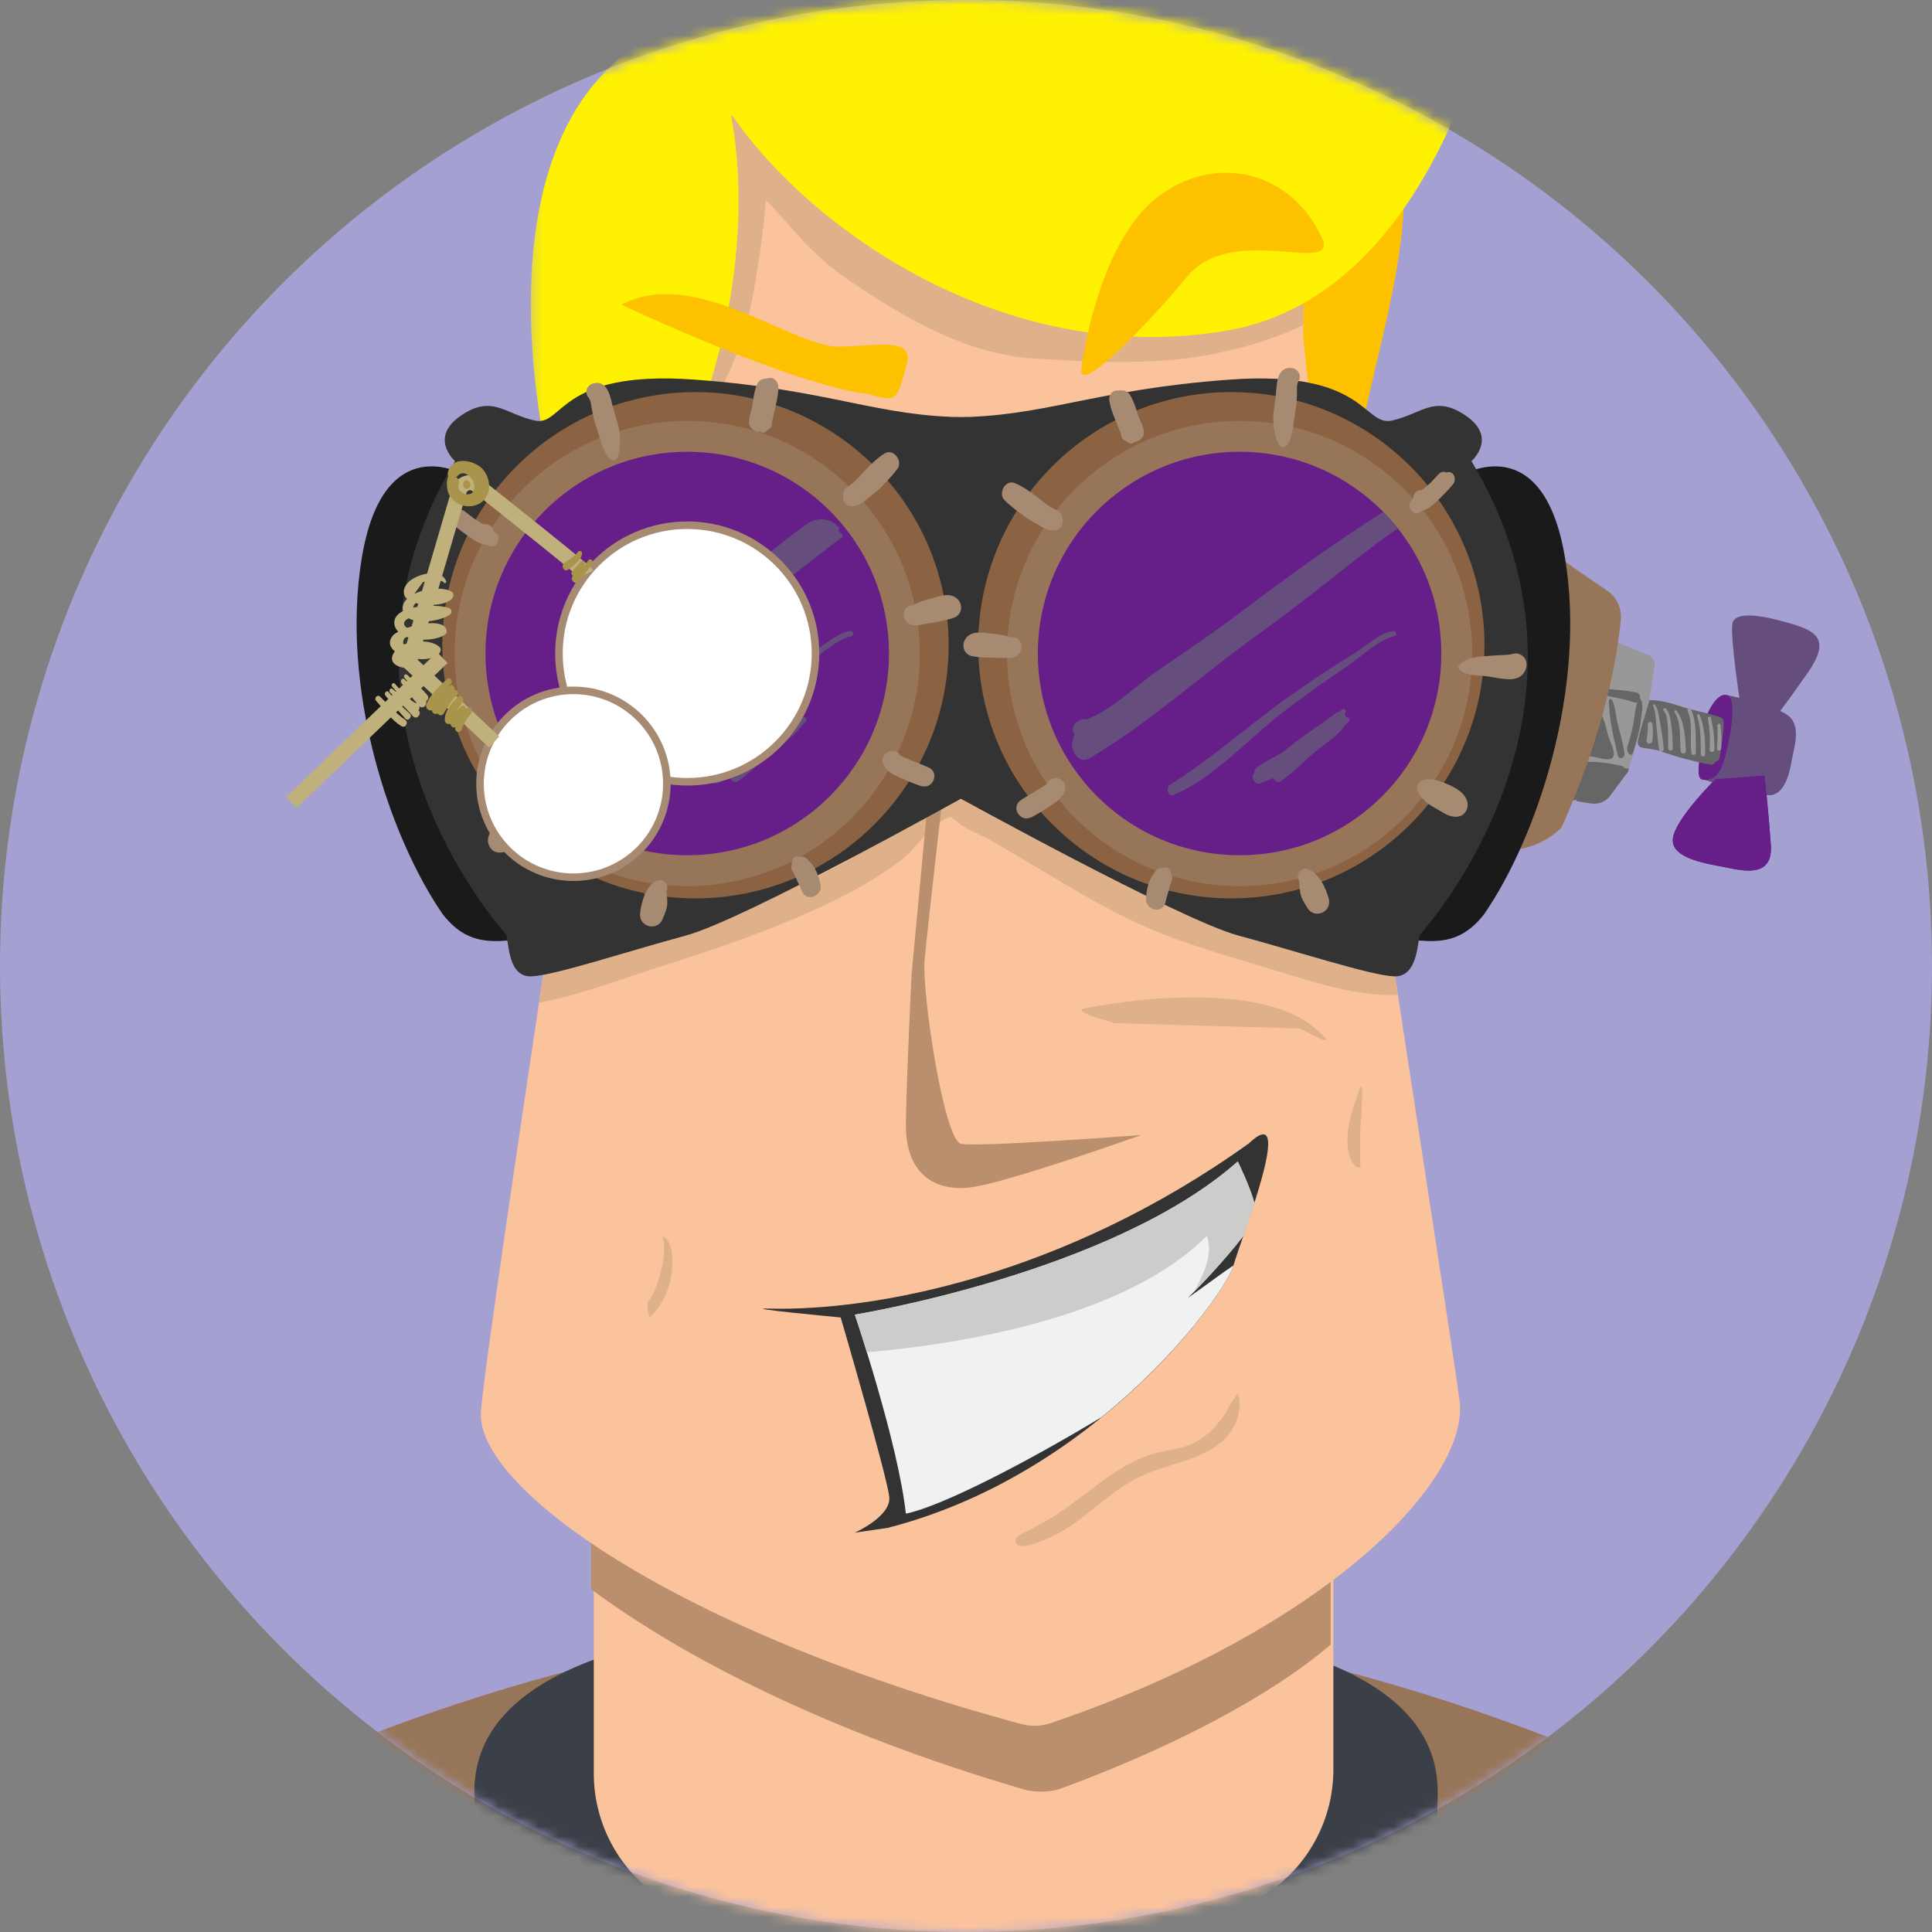 <?xml version="1.0" encoding="UTF-8"?>
<svg width="192px" height="192px" viewBox="0 0 192 192" version="1.1" xmlns="http://www.w3.org/2000/svg" xmlns:xlink="http://www.w3.org/1999/xlink">
    <rect x="0" y="0" width="192" height="192" fill="#808080" stroke="none"/>
    <!-- Generator: Sketch 42 (36781) - http://www.bohemiancoding.com/sketch -->
    <title>ss-circle-smile</title>
    <desc>Created with Sketch.</desc>
    <defs>
        <circle id="path-1" cx="96" cy="96" r="96"></circle>
        <polygon id="path-3" points="96.787 1.05 0.251 1.05 0.251 85.976 96.787 85.976 96.787 1.05"></polygon>
    </defs>
    <g id="Snapshot-3.0" stroke="none" stroke-width="1" fill="none" fill-rule="evenodd">
        <g id="Sprite-v1.0" transform="translate(-662, -738)">
            <g id="ss-circle-smile" transform="translate(662, 738)">
                <g id="Snappie-Smile">
                    <mask id="mask-2" fill="white">
                        <use xlink:href="#path-1"></use>
                    </mask>
                    <use id="Mask" fill="#A5A0D2" xlink:href="#path-1"></use>
                    <g id="Page-1" mask="url(#mask-2)">
                        <g transform="translate(-90, -16.5)">
                            <path d="M260.48,93.939 C260.48,93.939 256.318,98.022 256.241,99.954 C256.165,101.886 259.82,102.361 261.575,102.712 C263.33,103.065 266.207,103.738 265.984,100.476 C265.76,97.215 265.361,93.565 265.361,93.565 L260.48,93.939 Z" id="Fill-1" stroke="none" fill="#661E88" fill-rule="evenodd"></path>
                            <path d="M261.575,85.562 C261.575,85.562 266.639,86.605 267.837,87.722 C269.036,88.838 268.223,91.024 268.046,92.137 C267.869,93.251 267.362,95.474 265.889,95.53 C264.417,95.584 259.409,94.004 259.409,94.004 L261.575,85.562 Z" id="Fill-3" stroke="none" fill="#654E7E" fill-rule="evenodd"></path>
                            <path d="M259.457,88.191 C259.588,87.375 260.579,85.347 261.575,85.562 C262.571,85.776 262.121,88.884 261.575,91.227 C261.029,93.57 260.3,93.989 259.409,94.005 C258.517,94.022 258.653,93.201 259.457,88.191" id="Fill-5" stroke="none" fill="#661E88" fill-rule="evenodd"></path>
                            <path d="M261,87.802 C259.846,87.368 258.538,87.175 257.353,86.797 C256.291,86.458 255.102,86.06 253.971,86.078 C253.885,86.08 253.828,86.141 253.803,86.216 C253.621,86.293 253.507,86.566 253.719,86.722 C253.405,87.751 253.03,88.832 252.828,89.882 C252.744,90.319 252.67,90.433 252.979,90.722 C253.096,90.83 253.752,90.875 253.903,90.904 C254.157,90.95 254.409,91 254.662,91.048 C256.411,91.64 258.274,92.192 260.02,92.489 C260.227,92.525 260.383,92.362 260.476,92.195 C260.721,92.165 260.877,91.972 260.917,91.699 C261.082,90.605 261.292,89.359 261.3,88.264 C261.301,88.061 261.192,87.874 261,87.802" id="Fill-7" stroke="none" fill="#666666" fill-rule="evenodd"></path>
                            <path d="M258.915,87.552 C258.852,87.392 258.602,87.504 258.654,87.66 C259.082,88.901 258.986,90.164 259.029,91.454 C259.038,91.742 259.44,91.763 259.449,91.469 C259.488,90.161 259.398,88.776 258.915,87.552" id="Fill-9" stroke="none" fill="#989898" fill-rule="evenodd"></path>
                            <path d="M260.025,87.842 C259.977,87.635 259.696,87.719 259.731,87.919 C259.905,88.907 259.984,89.971 259.897,90.973 C259.869,91.3 260.361,91.319 260.37,90.989 C260.403,89.948 260.262,88.855 260.025,87.842" id="Fill-11" stroke="none" fill="#989898" fill-rule="evenodd"></path>
                            <path d="M260.989,88.544 C260.971,88.355 260.673,88.391 260.68,88.579 C260.712,89.353 260.686,90.106 260.632,90.878 C260.613,91.163 261.015,91.174 261.042,90.893 C261.118,90.103 261.066,89.332 260.989,88.544" id="Fill-13" stroke="none" fill="#989898" fill-rule="evenodd"></path>
                            <path d="M263.048,87.142 C263.048,87.142 261.93,79.973 262.159,78.509 C262.389,77.045 265.651,77.776 268.098,78.509 C270.545,79.243 271.935,80.095 269.631,83.39 C267.327,86.686 266.467,87.739 266.467,87.739 L263.048,87.142 Z" id="Fill-15" stroke="none" fill="#654E7E" fill-rule="evenodd"></path>
                            <path d="M276.105,205.019 C230.697,177.598 192.031,177.064 185.01,177.215 C177.987,177.064 139.323,177.598 93.913,205.019 C65.632,212.456 43.042,212.143 43.042,212.143 C43.042,212.143 49.863,381.227 185.01,381.859 C320.156,381.227 326.976,212.143 326.976,212.143 C326.976,212.143 304.386,212.456 276.105,205.019" id="Fill-22" stroke="none" fill="#977558" fill-rule="evenodd"></path>
                            <path d="M185.009,177.215 C174.815,177.215 137.164,176.69 137.141,194.546 C137.12,212.402 147.83,218.731 155.896,222.182 C160.822,224.29 170.59,236.344 177.448,245.41 C181.244,250.427 188.774,250.427 192.571,245.41 C199.429,236.344 209.197,224.29 214.123,222.182 C222.188,218.731 232.898,212.402 232.877,194.546 C232.855,176.69 195.203,177.215 185.009,177.215" id="Fill-24" stroke="none" fill="#3B3F47" fill-rule="evenodd"></path>
                            <path d="M148.736,85.899 C148.736,84.318 142.207,78.84 138.727,80.608 C135.248,82.377 134.758,96.349 140.569,97.627 C146.38,98.907 148.736,96.793 148.736,96.793 L148.736,85.899 Z" id="Fill-26" stroke="none" fill="#FBC39C" fill-rule="evenodd"></path>
                            <path d="M221.815,89.15 C224.617,86.976 228.056,80.892 232.285,85.245 C236.512,89.6 236.426,103.35 225.193,101.855 C213.961,100.359 221.815,89.15 221.815,89.15" id="Fill-28" stroke="none" fill="#FBC39C" fill-rule="evenodd"></path>
                            <path d="M216.366,204.353 L188.307,224.605 C185.917,226.33 182.676,226.268 180.352,224.453 L154.702,204.41 C151.108,201.604 149.01,197.297 149.01,192.739 L149.01,159.964 L222.51,159.964 L222.51,192.343 C222.51,197.101 220.224,201.569 216.366,204.353" id="Fill-30" stroke="none" fill="#FBC39C" fill-rule="evenodd"></path>
                            <path d="M222.236,159.45 L148.736,159.45 L148.736,174.426 C157.736,181.118 172.211,188.644 191.903,194.375 C192.782,194.631 194.459,194.601 195.32,194.285 C206.501,190.182 216.236,185.064 222.236,179.947 L222.236,159.45 Z" id="Fill-32" stroke="none" fill="#BA8F6D" fill-rule="evenodd"></path>
                            <path d="M214.41,37.45 C214.41,37.45 221.415,79.89 221.815,83.713 C222.216,87.535 222.952,89.599 226.343,85.471 C226.282,84.117 225.095,75.229 224.631,65.983 C224.166,56.739 232.833,38.601 228.114,27.988 C220.888,26.661 214.41,37.45 214.41,37.45" id="Fill-34" stroke="none" fill="#FEC100" fill-rule="evenodd"></path>
                            <path d="M154.147,46.74 C154.147,46.74 138.301,149.263 137.792,156.813 C137.29,164.259 156.812,178.462 191.506,187.837 C192.452,188.094 193.478,188.064 194.405,187.747 C222.088,178.314 236.044,163.516 235.049,155.715 C234.037,147.778 219.316,54.939 219.514,49.287 C219.712,43.636 218.272,29.17 218.272,29.17 L164.995,22.141 L154.147,46.74 Z" id="Fill-36" stroke="none" fill="#FBC39C" fill-rule="evenodd"></path>
                            <path d="M228.924,115.39 C228.772,114.403 228.621,113.409 228.468,112.411 C226.501,112.401 224.406,111.825 222.694,111.393 C217.959,110.194 213.118,109.083 208.587,107.268 C203.788,105.345 199.162,103.213 194.745,100.494 C192.616,99.184 190.531,97.872 188.34,96.67 C187.416,96.162 185.971,94.75 184.878,94.606 C182.026,94.233 179.305,98.682 177.393,100.024 C173.625,102.673 169.071,104.703 164.769,106.273 C160.621,107.79 156.448,109.275 152.197,110.524 C149.668,111.268 147.081,111.874 144.583,112.719 C144.408,112.779 144.228,112.858 144.049,112.932 C143.889,114.007 143.727,115.08 143.568,116.143 C147.565,115.411 151.713,113.812 155.473,112.612 C159.532,111.318 163.543,109.996 167.482,108.397 C171.652,106.702 176.142,104.637 179.703,101.847 C181.111,100.744 182.586,98.235 184.461,97.683 C184.579,97.758 184.789,97.894 185.118,98.167 C186.082,98.967 187.425,99.43 188.512,100.047 C193.266,102.745 197.727,105.72 202.683,108.081 C206.737,110.013 210.96,111.201 215.239,112.485 C219.409,113.736 224.392,115.549 228.924,115.39" id="Fill-38" stroke="none" fill="#DEB18A" fill-rule="evenodd"></path>
                            <path d="M210.735,51.646 C213.99,50.978 216.88,50.098 219.522,48.79 C219.547,47.416 219.498,45.65 219.4,43.712 C215.553,45.409 211.534,46.685 207.378,47.515 C200.605,48.866 194.767,47.831 188.158,46.223 C182.275,44.792 177.192,41.456 173.277,36.878 C171.405,34.69 169.173,32.848 167.482,30.509 C166.387,28.996 165.862,27.623 164.365,26.875 C164.304,26.386 163.858,26.347 163.549,26.558 C163.527,26.552 163.51,26.543 163.486,26.536 C163.335,26.495 163.203,26.509 163.066,26.513 L162,28.933 C162.154,29.135 162.354,29.309 162.657,29.39 C162.756,29.417 162.847,29.468 162.94,29.512 C162.394,33.778 161.863,38.038 161.23,42.298 C160.821,45.046 160.27,47.813 159.553,50.497 C159.04,52.417 157.998,54.374 157.888,56.375 C157.807,57.838 159.606,58.4 160.398,57.211 C162.748,53.684 164.17,49.57 164.901,45.418 C165.409,42.53 165.912,39.407 166.102,36.343 C166.651,36.944 167.221,37.54 167.773,38.17 C169.779,40.457 171.652,42.514 174.199,44.243 C179.676,47.962 185.871,51.68 192.616,52.114 C198.517,52.493 204.91,52.841 210.735,51.646" id="Fill-40" stroke="none" fill="#DEB18A" fill-rule="evenodd"></path>
                            <g id="Group-44" stroke="none" stroke-width="1" fill="none" fill-rule="evenodd" transform="translate(142.5, 0.45)">
                                <mask id="mask-4" fill="white">
                                    <use xlink:href="#path-3"></use>
                                </mask>
                                <g id="Clip-43"></g>
                                <path d="M20.329,27.591 C20.271,27.505 20.146,27.558 20.167,27.658 C20.715,30.336 23.004,44.422 15.028,62.262 C8.322,76.59 6.954,78.184 6.676,78.279 C6.627,78.295 6.606,78.354 6.604,78.406 L6.51,85.378 C6.51,85.42 6.487,85.455 6.447,85.467 C5.868,85.635 1.474,86.85 2.79,84.795 C4.197,82.597 4.095,69.756 2.892,65.763 C1.69,61.774 -6.591,27.742 14.13,18.712 C14.178,18.691 14.2,18.631 14.178,18.582 C11.658,13.183 8.055,12.255 6.888,12.094 C6.792,12.081 6.774,11.949 6.865,11.914 C8.25,11.401 13.377,10.027 16.896,16.135 C16.95,16.228 17.083,16.179 17.062,16.072 C14.455,3.372 18.204,1.351 19.099,1.054 C19.176,1.029 19.243,1.105 19.213,1.182 C18.732,2.428 16.051,9.946 20.847,11.533 C20.878,11.544 20.916,11.538 20.941,11.517 C31.707,2.923 48.396,3.229 65.518,12.651 C78.663,19.479 94.927,12.472 96.661,11.689 C96.73,11.658 96.798,11.719 96.786,11.794 C96.358,14.395 90.855,45.24 69.397,48.91 C47.257,52.698 27.837,38.601 20.329,27.591" id="Fill-42" fill="#FEF202" mask="url(#mask-4)"></path>
                            </g>
                            <path d="M184.106,91.95 C184.106,91.95 182.182,108.666 181.888,111.861 C181.595,115.056 183.796,129.822 185.513,130.172 C187.229,130.521 203.422,129.3 203.422,129.3 C203.422,129.3 190.003,134.076 186.44,134.504 C182.878,134.933 179.954,133.142 180.025,128.151 C180.097,123.16 180.596,113.305 180.596,113.305 L182.593,91.95 L184.106,91.95 Z" id="Fill-45" stroke="none" fill="#BA8F6D" fill-rule="evenodd"></path>
                            <path d="M155.823,139.329 C155.823,139.329 157.206,139.726 156.724,143.284 C156.241,146.041 154.554,147.429 154.554,147.429 C154.554,147.429 154.065,146.121 154.554,145.642 C155.043,145.162 156.522,141.247 155.823,139.329" id="Fill-47" stroke="none" fill="#DEB18A" fill-rule="evenodd"></path>
                            <path d="M225.194,124.545 C225.003,125.091 223.638,128.301 223.943,130.539 C224.249,132.775 225.194,132.537 225.194,132.537 C225.194,132.537 225.101,129.427 225.194,128.544 C225.287,127.662 225.521,123.609 225.194,124.545" id="Fill-49" stroke="none" fill="#DEB18A" fill-rule="evenodd"></path>
                            <path d="M166.43,146.547 C176.796,146.811 195.612,143.379 214.098,130.138 C218.814,125.664 213.537,139.059 212.579,142.255 C211.62,145.452 198.762,163.077 178.218,168.337 L174.942,168.817 C174.942,168.817 178.538,167.218 178.377,165.3 C178.218,163.383 173.547,147.429 173.547,147.429 C173.547,147.429 163.301,146.467 166.43,146.547" id="Fill-51" stroke="none" fill="#333333" fill-rule="evenodd"></path>
                            <path d="M197.765,116.713 C197.765,116.713 214.408,113.214 220.708,118.713 C223.885,121.338 219.214,118.713 219.214,118.713 L200.795,118.18 C200.795,118.18 196.297,116.982 197.765,116.713" id="Fill-53" stroke="none" fill="#DEB18A" fill-rule="evenodd"></path>
                            <path d="M174.955,147.147 C174.955,147.147 179.253,159.882 180.024,166.923 C183.375,166.262 191.616,162.071 199.449,157.349 C207.337,150.96 212.013,144.137 212.578,142.259 C211.455,143 210.009,144.117 208.036,145.491 C209.392,144.206 212.002,141.372 213.562,139.328 C213.91,138.314 214.296,137.178 214.659,136.041 C214.206,134.358 213.006,131.927 213.006,131.927 C200.53,143.006 174.955,147.147 174.955,147.147" id="Fill-55" stroke="none" fill="#F0F2F2" fill-rule="evenodd"></path>
                            <path d="M228.114,89.15 C228.114,89.15 225.604,93.593 225.915,95.629 C226.225,97.665 229.5,95.629 229.5,95.629 L227.694,92.9 L228.114,89.15 Z" id="Fill-57" stroke="none" fill="#CB916B" fill-rule="evenodd"></path>
                            <path d="M139.46,85.245 C139.46,85.245 142.627,85.31 144.908,89.15 C146.306,92.105 143.404,94.7 143.404,94.7 C143.404,94.7 142.385,91.509 142.661,89.15 C142.151,86.207 139.46,85.245 139.46,85.245" id="Fill-59" stroke="none" fill="#CB916B" fill-rule="evenodd"></path>
                            <path d="M197.471,53.054 C197.471,53.054 199.004,40.811 204.935,36.168 C210.866,31.524 218.531,33.588 221.478,40.368 C222.657,43.758 212.393,38.669 208.019,43.941 C203.643,49.212 196.941,56 197.471,53.054" id="Fill-61" stroke="none" fill="#FEC100" fill-rule="evenodd"></path>
                            <path d="M151.76,46.782 C151.76,46.782 168.769,54.813 176.477,55.698 C179.323,56.582 179.104,56.01 180.025,53.054 C180.944,50.097 178.22,50.765 173.539,50.948 C168.859,51.129 159.13,42.878 151.76,46.782" id="Fill-63" stroke="none" fill="#FEC100" fill-rule="evenodd"></path>
                            <path d="M214.659,136.041 C214.204,134.358 213.006,131.927 213.006,131.927 C200.529,143.006 174.955,147.147 174.955,147.147 C174.955,147.147 175.461,148.652 176.152,150.891 C185.154,150.101 201.745,147.551 209.925,139.328 C210.481,140.757 210.018,142.5 208.642,144.896 C210.072,143.46 212.209,141.099 213.561,139.328 C213.909,138.314 214.296,137.178 214.659,136.041" id="Fill-65" stroke="none" fill="#CCCCCB" fill-rule="evenodd"></path>
                            <path d="M213.145,155.464 C213.121,155.298 213.086,155.13 213.041,154.965 C212.692,155.431 212.326,155.868 212.086,156.4 C211.85,156.919 211.504,157.368 211.142,157.815 C210.424,158.709 209.555,159.501 208.499,159.974 C207.346,160.489 206.057,160.593 204.836,160.92 C201.241,161.88 198.481,164.667 195.395,166.748 C194.408,167.412 193.376,168.011 192.31,168.537 C191.969,168.705 190.988,169.142 190.921,169.565 C190.804,170.293 191.879,170.175 192.359,170.04 C194.446,169.457 196.264,168.339 197.953,167.008 C199.663,165.661 201.311,164.189 203.276,163.25 C204.71,162.564 206.269,162.188 207.773,161.674 C209.278,161.161 210.776,160.481 211.868,159.326 C212.839,158.299 213.347,156.861 213.145,155.464" id="Fill-67" stroke="none" fill="#DEB18A" fill-rule="evenodd"></path>
                            <path d="M234.121,63.568 C233.349,64 232.839,64.568 232.26,65.243 C231.66,65.941 230.898,66.526 230.503,67.369 C230.323,67.757 230.466,68.345 230.982,68.356 C231.84,68.372 232.771,67.495 233.382,66.979 C233.791,66.632 234.166,66.203 234.591,65.881 C234.912,65.636 235.267,65.513 235.444,65.11 C235.816,64.262 235.164,62.984 234.121,63.568" id="Fill-69" stroke="none" fill="#A78A72" fill-rule="evenodd"></path>
                            <path d="M195.109,68.811 C195.042,68.174 194.335,67.994 193.869,68.268 C193.423,68.049 192.99,67.809 192.564,67.565 C192.25,67.326 191.916,67.118 191.541,66.978 C190.369,66.545 189.544,68.45 190.571,69.048 C190.651,69.095 190.736,69.125 190.736,69.17 L190.736,69.173 C190.736,69.179 190.857,69.189 190.874,69.195 C191.341,69.447 191.856,69.678 192.34,69.887 C192.42,69.924 192.52,69.96 192.6,69.993 C193.024,70.175 193.461,70.353 193.881,70.557 C194.522,70.868 195.087,70.139 195.132,69.597 C195.155,69.323 195.138,69.086 195.109,68.811" id="Fill-71" stroke="none" fill="#A78A72" fill-rule="evenodd"></path>
                            <path d="M260.48,93.939 C260.48,93.939 256.318,98.022 256.241,99.954 C256.165,101.886 259.82,102.361 261.575,102.712 C263.33,103.065 266.207,103.738 265.984,100.476 C265.76,97.215 265.361,93.565 265.361,93.565 L260.48,93.939 Z" id="Fill-73" stroke="none" fill="#661E88" fill-rule="evenodd"></path>
                            <path d="M250.164,80.114 L253.767,81.575 C254.232,81.763 254.507,82.249 254.429,82.746 L253.878,86.231 L251.793,93.188 L250.032,95.562 C249.59,96.16 248.852,96.462 248.118,96.347 L244.664,95.805 L250.164,80.114 Z" id="Fill-75" stroke="none" fill="#989898" fill-rule="evenodd"></path>
                            <path d="M251.405,92.808 C251.348,92.718 251.268,92.646 251.156,92.619 C249.941,92.332 248.664,92.157 247.415,92.226 C247.407,92.226 247.404,92.234 247.397,92.234 C247.188,92.229 246.975,92.211 246.771,92.22 C246.53,92.229 246.38,92.407 246.327,92.609 C246.287,92.609 246.246,92.604 246.206,92.606 C245.975,92.61 245.96,92.981 246.192,92.991 C246.258,92.996 246.324,93.006 246.39,93.01 C246.441,93.09 246.506,93.163 246.614,93.201 C246.669,93.221 246.729,93.231 246.786,93.248 C246.624,93.453 246.621,93.787 246.783,93.995 C246.747,94.1 246.743,94.215 246.758,94.325 C246.438,94.401 246.119,94.466 245.801,94.549 C245.438,94.645 245.358,95.019 245.475,95.299 C245.456,95.314 245.435,95.322 245.415,95.337 C245.259,95.465 245.264,95.724 245.363,95.915 L246.219,96.048 C246.372,96.024 246.524,96.003 246.677,95.982 C246.681,96.03 246.693,96.079 246.71,96.126 L248.117,96.347 C248.852,96.462 249.588,96.16 250.031,95.562 L251.792,93.188 L251.873,92.916 C251.867,92.915 251.865,92.907 251.858,92.906 C251.711,92.873 251.555,92.841 251.405,92.808" id="Fill-77" stroke="none" fill="#666666" fill-rule="evenodd"></path>
                            <path d="M253.006,85.917 C252.995,85.903 252.98,85.911 252.968,85.905 C253.015,85.666 252.938,85.404 252.667,85.336 C251.537,85.053 250.393,85.093 249.263,84.88 C248.9,84.811 248.731,85.362 249.091,85.473 C250.177,85.81 251.309,85.899 252.385,86.304 C252.515,86.353 252.628,86.332 252.721,86.28 C252.521,86.728 252.394,87.997 252.356,88.213 C252.215,89.017 252.008,89.79 251.77,90.567 C251.758,90.588 251.756,90.616 251.747,90.642 C251.741,90.661 251.737,90.682 251.729,90.703 L251.731,90.703 C251.726,90.726 251.716,90.744 251.714,90.768 C251.713,90.789 251.711,90.81 251.71,90.831 C251.671,91.366 252.134,91.789 252.295,91.279 C252.601,90.303 252.988,88.992 253.076,87.976 C253.132,87.334 253.393,86.479 253.006,85.917" id="Fill-79" stroke="none" fill="#666666" fill-rule="evenodd"></path>
                            <path d="M250.734,88.303 C250.563,87.575 250.542,86.723 250.202,86.053 C250.12,85.897 249.885,85.958 249.887,86.134 C249.911,87.959 250.365,89.801 250.774,91.571 C250.886,92.048 251.484,91.841 251.436,91.397 C251.323,90.352 250.974,89.326 250.734,88.303" id="Fill-81" stroke="none" fill="#666666" fill-rule="evenodd"></path>
                            <path d="M249.857,89.727 C249.706,89.271 249.622,88.8 249.482,88.343 C249.358,87.938 249.155,87.566 249.094,87.144 C249.059,86.921 248.735,86.969 248.732,87.185 C248.725,87.561 248.782,87.947 248.852,88.331 C248.648,88.28 248.399,88.428 248.36,88.629 C248.305,88.926 248.201,90.791 247.987,90.782 C247.46,90.762 247.432,91.628 247.955,91.661 C248.621,91.703 249.26,91.994 249.928,91.946 C250.178,91.926 250.364,91.751 250.376,91.49 C250.405,90.903 250.039,90.275 249.857,89.727" id="Fill-83" stroke="none" fill="#666666" fill-rule="evenodd"></path>
                            <path d="M244.53,71.415 C244.411,71.603 247.672,73.824 249.673,75.16 C250.645,75.81 251.182,76.926 251.074,78.09 C250.762,81.436 249.591,88.918 245.179,98.746 C242.578,101.319 239.149,101.04 239.149,101.04 L244.53,71.415 Z" id="Fill-85" stroke="none" fill="#977558" fill-rule="evenodd"></path>
                            <path d="M235.383,63.676 C235.383,63.676 243.387,58.974 245.531,71.955 C247.674,84.936 242.781,99.642 237.525,107.302 C234.021,111.897 230.22,109.23 224.63,109.468 C219.039,109.707 235.383,63.676 235.383,63.676" id="Fill-87" stroke="none" fill="#1A1A1A" fill-rule="evenodd"></path>
                            <path d="M184.736,57.963 L184.736,95.463 C184.736,95.463 207.259,107.906 213.052,109.469 C218.846,111.03 226.327,113.472 228.571,113.529 C230.816,113.588 230.84,110.445 231.097,109.412 C235.489,104.358 249.551,84.557 236.234,62.325 C236.234,62.325 238.957,59.957 235.541,57.72 C232.532,55.751 231.32,57.603 228.385,58.284 C225.451,58.964 225.877,53.237 212.23,54.224 C198.583,55.212 193.736,57.963 184.736,57.963" id="Fill-89" stroke="none" fill="#333333" fill-rule="evenodd"></path>
                            <path d="M237.525,80.624 C237.525,94.518 226.262,105.78 212.369,105.78 C198.474,105.78 187.212,94.518 187.212,80.624 C187.212,66.731 198.474,55.467 212.369,55.467 C226.262,55.467 237.525,66.731 237.525,80.624" id="Fill-91" stroke="none" fill="#8B6342" fill-rule="evenodd"></path>
                            <path d="M236.304,81.444 C236.304,94.21 225.954,104.561 213.188,104.561 C200.423,104.561 190.073,94.21 190.073,81.444 C190.073,68.677 200.423,58.329 213.188,58.329 C225.954,58.329 236.304,68.677 236.304,81.444" id="Fill-93" stroke="none" fill="#977558" fill-rule="evenodd"></path>
                            <path d="M233.236,81.444 C233.236,92.516 224.26,101.492 213.188,101.492 C202.117,101.492 193.141,92.516 193.141,81.444 C193.141,70.373 202.117,61.397 213.188,61.397 C224.26,61.397 233.236,70.373 233.236,81.444" id="Fill-95" stroke="none" fill="#661E88" fill-rule="evenodd"></path>
                            <path d="M218.414,53.083 C216.834,52.864 216.882,54.786 216.78,55.845 C216.698,56.697 216.489,57.6 216.545,58.462 C216.57,58.825 216.624,59.208 216.711,59.563 C216.744,59.703 216.897,60.583 217.025,60.258 C216.966,60.409 217.019,60.612 217.122,60.73 L217.152,60.763 C217.385,61.027 217.775,60.97 217.953,60.679 C218.547,59.715 218.538,58.365 218.751,57.282 C218.852,56.769 218.864,56.271 218.892,55.75 C218.916,55.318 218.823,54.744 219.044,54.384 C219.381,53.838 219.018,53.167 218.414,53.083" id="Fill-97" stroke="none" fill="#A78A72" fill-rule="evenodd"></path>
                            <path d="M241.176,81.59 C240.736,81.324 240.472,81.476 240.013,81.549 C239.655,81.606 238.87,81.603 238.398,81.648 C237.277,81.753 235.728,81.698 234.955,82.67 C234.892,82.748 234.877,82.853 234.945,82.935 C235.569,83.688 236.892,83.591 237.786,83.711 C238.644,83.823 239.968,84.203 240.82,83.868 C241.695,83.526 242.121,82.16 241.176,81.59" id="Fill-99" stroke="none" fill="#A78A72" fill-rule="evenodd"></path>
                            <path d="M235.83,96.222 C235.599,95.235 234.525,94.701 233.646,94.346 C232.927,94.053 231.93,93.717 231.199,94.134 C230.932,94.287 230.737,94.695 230.839,95.001 C231.078,95.717 231.832,96.378 232.483,96.72 C233.272,97.137 234.091,97.862 235.035,97.622 C235.624,97.473 235.963,96.795 235.83,96.222" id="Fill-101" stroke="none" fill="#A78A72" fill-rule="evenodd"></path>
                            <path d="M222.047,105.802 C221.915,105.292 221.657,104.62 221.291,104.046 C221.348,104.037 221.356,103.941 221.293,103.942 C221.275,103.942 221.246,103.945 221.222,103.948 C220.871,103.428 220.435,102.999 219.916,102.87 C219.355,102.732 218.858,103.234 218.993,103.804 C219.017,103.905 219.076,103.978 219.116,104.064 C219.125,104.437 219.155,104.818 219.208,105.165 C219.298,105.76 219.638,106.239 219.904,106.695 C220.6,107.896 222.401,107.167 222.047,105.802" id="Fill-103" stroke="none" fill="#A78A72" fill-rule="evenodd"></path>
                            <path d="M206.399,103.366 C206.34,102.847 205.95,102.512 205.53,102.779 C205.536,102.773 205.542,102.767 205.548,102.761 C205.526,102.761 205.503,102.76 205.481,102.76 C205.122,102.748 204.852,102.97 204.702,103.262 C204.132,103.957 203.933,104.923 203.889,105.808 C203.831,106.961 205.569,107.378 205.826,106.163 C205.947,105.58 206.195,104.936 206.325,104.302 C206.54,103.951 206.526,103.627 206.399,103.366" id="Fill-105" stroke="none" fill="#A78A72" fill-rule="evenodd"></path>
                            <path d="M195.317,93.92 C194.802,93.66 194.186,93.921 194.022,94.418 C193.958,94.455 193.886,94.506 193.85,94.53 C193.587,94.695 193.337,94.877 193.071,95.039 C192.62,95.315 192.114,95.573 191.669,95.879 C191.622,95.901 191.579,95.928 191.531,95.949 C191.534,95.955 191.537,95.96 191.538,95.966 C191.474,96.015 191.394,96.051 191.334,96.104 C190.473,96.855 191.466,98.228 192.41,97.728 C192.414,97.74 192.42,97.751 192.425,97.761 C193.292,97.314 194.109,96.764 194.922,96.224 C195.632,95.751 196.442,94.488 195.317,93.92" id="Fill-107" stroke="none" fill="#A78A72" fill-rule="evenodd"></path>
                            <path d="M227.604,69.921 C228.037,69.621 228.47,69.318 228.901,69.018 C228.448,68.447 227.975,67.896 227.463,67.379 C222.549,70.476 217.816,73.919 213.202,77.411 C210.552,79.418 207.801,81.255 205.059,83.133 C203.082,84.486 200.371,87.173 197.897,88.013 C197.847,87.969 197.784,87.941 197.704,87.963 C197.304,88.074 197.283,88.076 196.944,88.301 C196.575,88.545 196.507,89.19 196.797,89.495 C196.495,90.117 196.407,90.765 196.833,91.44 C197.133,91.911 197.666,92.198 198.206,91.883 C204.222,88.376 209.553,83.435 215.232,79.4 C219.432,76.415 223.44,73.016 227.604,69.921" id="Fill-109" stroke="none" fill="#654E7E" fill-rule="evenodd"></path>
                            <path d="M228.454,79.207 C227.059,79.413 225.718,80.749 224.512,81.481 C222.352,82.789 220.246,84.196 218.185,85.656 C214.169,88.498 210.448,91.884 206.273,94.485 C205.826,94.764 206.047,95.728 206.624,95.493 C210.601,93.877 214.114,89.86 217.477,87.294 C219.491,85.755 221.548,84.262 223.666,82.867 C225.064,81.946 226.901,80.113 228.565,79.72 C228.872,79.647 228.769,79.161 228.454,79.207" id="Fill-111" stroke="none" fill="#654E7E" fill-rule="evenodd"></path>
                            <path d="M223.788,87.768 C223.749,87.657 223.692,87.558 223.62,87.471 C223.637,87.448 223.658,87.427 223.674,87.406 C223.859,87.168 223.602,86.782 223.344,87.021 C223.265,87.096 223.179,87.159 223.098,87.232 C223.002,87.243 222.905,87.273 222.804,87.348 C221.441,88.368 220.004,89.287 218.645,90.315 C218.208,90.643 217.791,90.999 217.367,91.339 C217.32,91.354 217.275,91.359 217.224,91.387 C216.48,91.801 215.744,92.229 215.013,92.67 C214.773,92.815 214.662,93.063 214.643,93.319 C214.238,93.798 214.76,94.633 215.361,94.305 C215.364,94.311 215.367,94.318 215.372,94.326 C215.444,94.279 215.517,94.23 215.589,94.182 C215.922,94.092 216.233,93.967 216.527,93.82 C216.665,94.14 216.974,94.348 217.344,94.095 C218.682,93.181 219.804,91.893 221.097,90.891 C222.018,90.175 223.034,89.542 223.68,88.552 C223.79,88.444 223.908,88.347 224.015,88.237 C224.213,88.035 224.009,87.721 223.788,87.768" id="Fill-113" stroke="none" fill="#654E7E" fill-rule="evenodd"></path>
                            <path d="M233.757,63.458 C233.507,63.342 233.211,63.358 232.97,63.617 C232.703,63.898 232.434,64.191 232.161,64.481 C232.077,64.554 231.996,64.629 231.909,64.7 C231.695,64.872 231.443,65.187 231.161,65.208 C230.699,65.243 230.459,65.609 230.463,65.979 C230.367,66.084 230.271,66.188 230.184,66.309 C229.772,66.876 230.481,67.818 231.12,67.401 C231.179,67.364 231.233,67.317 231.291,67.276 C231.92,67.132 232.407,66.681 232.86,66.246 C233.388,65.739 233.946,65.189 234.405,64.618 C234.816,64.109 234.44,63.194 233.757,63.458" id="Fill-115" stroke="none" fill="#A78A72" fill-rule="evenodd"></path>
                            <path d="M203.666,59.248 C203.564,58.786 203.366,58.379 203.155,57.973 C202.939,57.2 202.699,56.428 202.322,55.775 C202.099,55.388 201.709,55.252 201.358,55.312 C201.287,55.267 201.212,55.268 201.131,55.324 C200.644,55.192 200.161,55.715 200.237,56.276 C200.356,57.145 200.735,57.953 201.059,58.76 C201.175,59.051 201.283,59.368 201.419,59.66 C201.418,59.959 201.56,60.244 201.914,60.344 C201.929,60.349 201.941,60.347 201.956,60.352 C202.036,60.412 202.103,60.482 202.198,60.524 C202.43,60.625 202.613,60.559 202.736,60.416 C202.918,60.428 203.102,60.353 203.258,60.23 C203.576,60.02 203.753,59.641 203.666,59.248" id="Fill-117" stroke="none" fill="#A78A72" fill-rule="evenodd"></path>
                            <path d="M195.221,67.341 C194.955,67.132 194.627,67.033 194.343,66.856 C193.923,66.592 193.55,66.253 193.155,65.956 C192.443,65.422 191.66,64.833 190.83,64.503 C189.893,64.128 189.155,65.572 189.833,66.219 C190.364,66.724 190.944,67.191 191.552,67.62 C191.969,67.989 192.479,68.248 192.978,68.538 C193.61,68.902 194.177,69.315 194.937,69.165 C195.798,68.994 195.807,67.801 195.221,67.341" id="Fill-119" stroke="none" fill="#A78A72" fill-rule="evenodd"></path>
                            <path d="M136.101,63.676 C136.101,63.676 128.097,58.974 125.953,71.955 C123.81,84.936 128.703,99.642 133.959,107.302 C137.463,111.897 141.264,109.23 146.854,109.468 C152.445,109.707 136.101,63.676 136.101,63.676" id="Fill-121" stroke="none" fill="#1A1A1A" fill-rule="evenodd"></path>
                            <path d="M186.236,57.963 L186.236,95.463 C186.236,95.463 163.97,107.906 158.176,109.469 C152.383,111.03 145.03,113.472 142.784,113.529 C140.54,113.588 140.581,110.445 140.323,109.412 C135.931,104.358 121.901,84.557 135.218,62.325 C135.218,62.325 132.511,59.957 135.928,57.72 C138.935,55.751 140.156,57.603 143.09,58.284 C146.026,58.964 145.348,53.237 158.995,54.224 C172.642,55.212 177.236,57.963 186.236,57.963" id="Fill-123" stroke="none" fill="#333333" fill-rule="evenodd"></path>
                            <path d="M133.959,80.624 C133.959,94.518 145.222,105.78 159.115,105.78 C173.01,105.78 184.273,94.518 184.273,80.624 C184.273,66.731 173.01,55.467 159.115,55.467 C145.222,55.467 133.959,66.731 133.959,80.624" id="Fill-125" stroke="none" fill="#8B6342" fill-rule="evenodd"></path>
                            <path d="M135.18,81.444 C135.18,94.21 145.53,104.561 158.296,104.561 C171.061,104.561 181.411,94.21 181.411,81.444 C181.411,68.677 171.061,58.329 158.296,58.329 C145.53,58.329 135.18,68.677 135.18,81.444" id="Fill-127" stroke="none" fill="#977558" fill-rule="evenodd"></path>
                            <path d="M138.248,81.444 C138.248,92.516 147.224,101.492 158.296,101.492 C169.367,101.492 178.343,92.516 178.343,81.444 C178.343,70.373 169.367,61.397 158.296,61.397 C147.224,61.397 138.248,70.373 138.248,81.444" id="Fill-129" stroke="none" fill="#661E88" fill-rule="evenodd"></path>
                            <path d="M148.897,54.621 C150.422,54.156 150.679,56.061 150.944,57.09 C151.16,57.919 151.508,58.777 151.589,59.638 C151.622,60.001 151.63,60.387 151.6,60.753 C151.588,60.895 151.576,61.789 151.399,61.488 C151.48,61.627 151.46,61.836 151.376,61.968 L151.352,62.005 C151.165,62.304 150.77,62.308 150.547,62.049 C149.81,61.189 149.606,59.857 149.225,58.819 C149.044,58.329 148.954,57.84 148.844,57.33 C148.753,56.907 148.753,56.325 148.48,56.005 C148.061,55.518 148.313,54.798 148.897,54.621" id="Fill-131" stroke="none" fill="#A78A72" fill-rule="evenodd"></path>
                            <path d="M138.493,99.965 C138.565,98.954 139.543,98.257 140.353,97.767 C141.017,97.367 141.949,96.876 142.736,97.173 C143.024,97.282 143.281,97.656 143.228,97.974 C143.107,98.716 142.465,99.489 141.877,99.928 C141.163,100.466 140.468,101.31 139.498,101.222 C138.893,101.168 138.451,100.551 138.493,99.965" id="Fill-133" stroke="none" fill="#A78A72" fill-rule="evenodd"></path>
                            <path d="M153.612,107.254 C153.663,106.729 153.812,106.025 154.083,105.4 C154.025,105.4 154.002,105.307 154.065,105.298 C154.082,105.295 154.112,105.295 154.136,105.293 C154.4,104.725 154.763,104.231 155.256,104.023 C155.787,103.796 156.357,104.215 156.312,104.8 C156.306,104.903 156.26,104.984 156.233,105.076 C156.282,105.445 156.312,105.826 156.317,106.177 C156.321,106.78 156.06,107.306 155.87,107.798 C155.372,109.093 153.477,108.658 153.612,107.254" id="Fill-135" stroke="none" fill="#A78A72" fill-rule="evenodd"></path>
                            <path d="M168.681,102.383 C168.657,101.861 168.99,101.469 169.446,101.667 C169.439,101.663 169.433,101.657 169.425,101.652 C169.448,101.648 169.47,101.643 169.493,101.639 C169.844,101.571 170.145,101.748 170.34,102.014 C171.012,102.609 171.362,103.533 171.545,104.4 C171.783,105.53 170.132,106.215 169.688,105.054 C169.475,104.498 169.13,103.901 168.902,103.295 C168.635,102.983 168.597,102.662 168.681,102.383" id="Fill-137" stroke="none" fill="#A78A72" fill-rule="evenodd"></path>
                            <path d="M178.137,91.309 C178.604,90.972 179.255,91.132 179.495,91.597 C179.564,91.624 179.642,91.663 179.682,91.681 C179.967,91.803 180.243,91.942 180.531,92.061 C181.02,92.263 181.56,92.437 182.048,92.67 C182.097,92.683 182.145,92.704 182.196,92.718 C182.193,92.722 182.192,92.728 182.19,92.734 C182.262,92.773 182.346,92.796 182.414,92.838 C183.383,93.445 182.618,94.957 181.608,94.612 C181.605,94.624 181.601,94.636 181.598,94.648 C180.672,94.342 179.778,93.928 178.889,93.522 C178.113,93.168 177.117,92.049 178.137,91.309" id="Fill-139" stroke="none" fill="#A78A72" fill-rule="evenodd"></path>
                            <path d="M179.856,77.267 C180.006,76.775 180.377,76.67 180.782,76.607 C181.35,76.28 182.051,76.115 182.649,75.951 C183.338,75.762 184.152,75.44 184.842,75.803 C185.753,76.28 185.769,77.58 184.734,77.913 C183.813,78.21 182.88,78.341 181.932,78.515 C181.343,78.623 180.762,78.801 180.228,78.425 C179.876,78.174 179.733,77.673 179.856,77.267" id="Fill-141" stroke="none" fill="#A78A72" fill-rule="evenodd"></path>
                            <path d="M173.644,69.921 C174.078,69.621 173.01,69.318 173.442,69.018 C173.424,68.994 173.404,68.97 173.386,68.948 C172.63,68 171.247,67.847 170.254,68.541 C166.27,71.327 163.287,74.351 159.243,77.411 C156.592,79.418 153.841,81.255 151.099,83.133 C149.122,84.486 146.412,87.173 143.937,88.013 C143.887,87.969 143.824,87.941 143.745,87.963 C143.344,88.074 143.323,88.076 142.984,88.301 C142.615,88.545 142.548,89.19 142.837,89.495 C142.536,90.117 142.447,90.765 142.873,91.44 C143.173,91.911 143.706,92.198 144.246,91.883 C150.262,88.376 155.593,83.435 161.272,79.4 C165.472,76.415 169.48,73.016 173.644,69.921" id="Fill-143" stroke="none" fill="#654E7E" fill-rule="evenodd"></path>
                            <path d="M174.494,79.207 C173.099,79.413 171.758,80.749 170.552,81.481 C168.392,82.789 166.286,84.196 164.225,85.656 C160.209,88.498 156.488,91.884 152.313,94.485 C151.866,94.764 152.087,95.728 152.664,95.493 C156.641,93.877 160.154,89.86 163.517,87.294 C165.531,85.755 167.588,84.262 169.706,82.867 C171.104,81.946 172.941,80.113 174.605,79.72 C174.912,79.647 174.809,79.161 174.494,79.207" id="Fill-145" stroke="none" fill="#654E7E" fill-rule="evenodd"></path>
                            <path d="M169.828,87.768 C169.789,87.657 169.732,87.558 169.66,87.471 C169.677,87.448 169.698,87.427 169.714,87.406 C169.899,87.168 169.642,86.782 169.384,87.021 C169.305,87.096 169.219,87.159 169.138,87.232 C169.042,87.243 168.945,87.273 168.844,87.348 C167.481,88.368 166.044,89.287 164.685,90.315 C164.248,90.643 163.831,90.999 163.407,91.339 C163.36,91.354 163.315,91.359 163.264,91.387 C162.52,91.801 161.784,92.229 161.053,92.67 C160.813,92.815 160.702,93.063 160.683,93.319 C160.278,93.798 160.8,94.633 161.401,94.305 C161.404,94.311 161.407,94.318 161.412,94.326 C161.484,94.279 161.557,94.23 161.629,94.182 C161.962,94.092 162.273,93.967 162.567,93.82 C162.705,94.14 163.014,94.348 163.384,94.095 C164.722,93.181 165.844,91.893 167.137,90.891 C168.058,90.175 169.074,89.542 169.72,88.552 C169.83,88.444 169.948,88.347 170.055,88.237 C170.253,88.035 170.049,87.721 169.828,87.768" id="Fill-147" stroke="none" fill="#654E7E" fill-rule="evenodd"></path>
                            <path d="M135.379,67.282 C135.607,67.128 135.902,67.099 136.183,67.315 C136.489,67.552 136.801,67.798 137.116,68.041 C137.21,68.1 137.303,68.163 137.401,68.218 C137.638,68.355 137.936,68.626 138.218,68.602 C138.68,68.563 138.976,68.887 139.03,69.253 C139.141,69.342 139.252,69.43 139.357,69.535 C139.852,70.03 139.301,71.073 138.604,70.762 C138.539,70.734 138.479,70.696 138.416,70.666 C137.773,70.621 137.221,70.254 136.705,69.895 C136.102,69.477 135.464,69.022 134.921,68.532 C134.437,68.092 134.663,67.129 135.379,67.282" id="Fill-149" stroke="none" fill="#A78A72" fill-rule="evenodd"></path>
                            <path d="M164.431,58.385 C164.46,57.913 164.592,57.481 164.736,57.044 C164.827,56.249 164.941,55.448 165.211,54.743 C165.372,54.326 165.735,54.131 166.092,54.134 C166.153,54.08 166.228,54.07 166.317,54.11 C166.777,53.903 167.337,54.344 167.349,54.911 C167.368,55.787 167.122,56.645 166.929,57.493 C166.86,57.799 166.804,58.129 166.716,58.439 C166.764,58.733 166.668,59.036 166.333,59.192 C166.32,59.198 166.308,59.2 166.293,59.206 C166.225,59.278 166.17,59.359 166.081,59.414 C165.868,59.551 165.678,59.513 165.534,59.393 C165.357,59.432 165.162,59.387 164.989,59.291 C164.641,59.135 164.407,58.787 164.431,58.385" id="Fill-151" stroke="none" fill="#A78A72" fill-rule="evenodd"></path>
                            <path d="M174.046,65.047 C174.276,64.8 174.583,64.65 174.837,64.429 C175.21,64.104 175.525,63.709 175.869,63.354 C176.487,62.716 177.168,62.01 177.934,61.552 C178.803,61.035 179.758,62.344 179.19,63.091 C178.746,63.673 178.246,64.225 177.714,64.746 C177.36,65.175 176.898,65.511 176.449,65.877 C175.884,66.336 175.389,66.832 174.615,66.804 C173.737,66.771 173.539,65.595 174.046,65.047" id="Fill-153" stroke="none" fill="#A78A72" fill-rule="evenodd"></path>
                            <path d="M254.965,88.253 C254.857,87.667 254.809,87.02 254.46,86.522 C254.38,86.41 254.235,86.552 254.284,86.659 C254.572,87.263 254.538,88.157 254.631,88.823 C254.731,89.549 254.737,90.293 254.89,91.009 C254.959,91.337 255.369,91.19 255.34,90.89 C255.261,89.999 255.127,89.134 254.965,88.253" id="Fill-155" stroke="none" fill="#989898" fill-rule="evenodd"></path>
                            <path d="M256.073,88.437 C256.006,87.969 255.913,87.252 255.542,86.909 C255.395,86.774 255.194,86.99 255.328,87.126 C255.73,87.533 255.728,88.52 255.757,89.024 C255.791,89.63 255.793,90.237 255.779,90.845 C255.77,91.167 256.247,91.182 256.241,90.861 C256.226,90.054 256.189,89.238 256.073,88.437" id="Fill-157" stroke="none" fill="#989898" fill-rule="evenodd"></path>
                            <path d="M256.609,87.121 C256.52,87.006 256.345,87.156 256.417,87.272 C257.14,88.413 256.88,89.897 257.032,91.177 C257.069,91.496 257.572,91.436 257.552,91.119 C257.476,89.826 257.422,88.194 256.609,87.121" id="Fill-159" stroke="none" fill="#989898" fill-rule="evenodd"></path>
                            <path d="M258.021,86.958 C257.907,86.733 257.61,86.929 257.707,87.142 C258.288,88.405 257.89,90.015 258.102,91.356 C258.142,91.615 258.532,91.567 258.526,91.309 C258.501,89.977 258.639,88.177 258.021,86.958" id="Fill-161" stroke="none" fill="#989898" fill-rule="evenodd"></path>
                            <path d="M254.228,88.496 C254.201,88.187 253.769,88.15 253.764,88.48 C253.76,89.02 253.715,89.542 253.635,90.076 C253.578,90.476 254.196,90.511 254.229,90.097 C254.271,89.555 254.274,89.038 254.228,88.496" id="Fill-163" stroke="none" fill="#989898" fill-rule="evenodd"></path>
                            <path d="M191.408,80.323 C191.183,79.861 190.8,79.816 190.389,79.818 C189.777,79.584 189.059,79.531 188.442,79.464 C187.733,79.386 186.876,79.197 186.254,79.662 C185.43,80.278 185.619,81.564 186.692,81.73 C187.649,81.877 188.591,81.859 189.554,81.882 C190.154,81.895 190.755,81.981 191.222,81.525 C191.532,81.223 191.594,80.706 191.408,80.323" id="Fill-165" stroke="none" fill="#A78A72" fill-rule="evenodd"></path>
                            <path d="M170.669,81.444 C170.669,88.278 165.129,93.817 158.295,93.817 C151.461,93.817 145.922,88.278 145.922,81.444 C145.922,74.61 151.461,69.07 158.295,69.07 C165.129,69.07 170.669,74.61 170.669,81.444 L170.669,81.444 Z" id="Stroke-167" stroke="#A78A72" stroke-width="1.5" fill="none"></path>
                            <path d="M170.669,81.444 C170.669,88.278 165.129,93.817 158.295,93.817 C151.461,93.817 145.922,88.278 145.922,81.444 C145.922,74.61 151.461,69.07 158.295,69.07 C165.129,69.07 170.669,74.61 170.669,81.444" id="Fill-169" stroke="none" fill="#FFFFFF" fill-rule="evenodd"></path>
                            <path d="M155.896,94.391 C155.896,99.311 151.908,103.301 146.986,103.301 C142.066,103.301 138.078,99.311 138.078,94.391 C138.078,89.471 142.066,85.481 146.986,85.481 C151.908,85.481 155.896,89.471 155.896,94.391 L155.896,94.391 Z" id="Stroke-171" stroke="#A78A72" stroke-width="1.5" fill="none"></path>
                            <path d="M155.896,94.391 C155.896,99.311 151.908,103.301 146.986,103.301 C142.066,103.301 138.078,99.311 138.078,94.391 C138.078,89.471 142.066,85.481 146.986,85.481 C151.908,85.481 155.896,89.471 155.896,94.391" id="Fill-173" stroke="none" fill="#FFFFFF" fill-rule="evenodd"></path>
                            <path d="M139.108,90.238 L130.651,82.297 L135.631,65.281 C135.856,64.514 136.78,64.214 137.407,64.711 C140.524,67.183 148.153,73.25 148.273,73.514" id="Stroke-175" stroke="#C0B17C" stroke-width="1.5" fill="none"></path>
                            <path d="M133.959,81.845 L118.956,96.246" id="Stroke-177" stroke="#C0B17C" stroke-width="1.5" fill="none"></path>
                            <path d="M134.903,75.323 C134.183,74.825 132.375,74.927 131.174,75.517 C131.459,75.131 131.744,74.744 132.027,74.359 C132.147,74.275 133.844,73.99 134.1,74.384 C134.181,74.509 134.388,74.441 134.34,74.284 C133.835,72.622 129.804,73.772 130.151,75.529 C130.187,75.713 130.298,75.872 130.454,76.009 C130.185,76.273 130.017,76.582 130.019,76.94 C130.019,77.044 130.035,77.137 130.056,77.225 C129.452,77.531 129.078,77.981 129.206,78.617 C129.257,78.878 129.399,79.09 129.578,79.277 C129.321,79.414 129.12,79.555 129.018,79.685 C128.555,80.288 128.736,80.819 129.236,81.223 C128.171,82.732 130.397,83.083 131.399,82.862 C131.895,82.753 131.72,81.983 131.22,82.042 C130.532,82.264 130.296,82.169 130.448,81.805 C131.652,82.15 133.145,82.093 133.68,81.403 C133.805,81.242 133.865,80.987 133.7,80.822 C133.002,80.123 131.279,80.078 130.134,80.557 C130.04,80.407 130.034,80.213 130.191,79.949 C130.221,79.898 130.313,79.849 130.433,79.801 C131.693,80.269 133.542,80.101 134.271,79.531 C134.381,79.445 134.406,79.264 134.381,79.138 C134.178,78.109 132.012,78.362 130.475,78.893 C130.359,78.832 130.263,78.764 130.22,78.685 C130.052,78.374 130.241,78.13 130.608,77.944 C131.715,78.59 134.057,78.14 134.765,77.528 C134.913,77.401 134.904,77.071 134.718,76.975 C134.145,76.678 132.438,76.579 131.069,76.883 C131.075,76.76 131.148,76.612 131.309,76.433 C132.638,76.816 134.669,76.604 135.009,75.841 C135.089,75.662 135.08,75.446 134.903,75.323" id="Fill-179" stroke="none" fill="#C0B17C" fill-rule="evenodd"></path>
                            <path d="M130.268,88.043 C129.346,87.375 128.582,86.538 127.78,85.734 C127.511,85.466 127.136,85.878 127.376,86.144 C128.149,86.993 128.905,88.071 129.904,88.668 C130.303,88.907 130.619,88.298 130.268,88.043" id="Fill-181" stroke="none" fill="#C0B17C" fill-rule="evenodd"></path>
                            <path d="M130.672,87.379 C129.922,86.719 129.262,86.058 128.632,85.282 C128.432,85.038 128.113,85.393 128.299,85.618 C128.939,86.394 129.59,87.165 130.27,87.904 C130.6,88.263 131.056,87.64 130.672,87.379" id="Fill-183" stroke="none" fill="#C0B17C" fill-rule="evenodd"></path>
                            <path d="M132.465,85.575 C131.862,84.87 131.145,84.203 130.466,83.571 C130.28,83.398 130.041,83.659 130.196,83.843 C130.44,84.133 130.667,84.436 130.893,84.738 C130.668,84.502 130.445,84.266 130.221,84.027 C129.999,83.793 129.723,84.132 129.89,84.365 C130.382,85.056 130.866,85.746 131.423,86.385 C131.375,86.367 131.324,86.359 131.273,86.362 C130.49,85.932 129.81,85.088 129.246,84.453 C129.071,84.257 128.81,84.549 128.969,84.734 C129.168,84.966 129.372,85.195 129.572,85.428 C129.381,85.272 129.185,85.122 129,84.96 C128.816,84.801 128.594,85.132 128.747,85.293 C129.507,86.088 130.322,86.844 131.046,87.674 C131.37,88.092 131.966,87.445 131.603,87.109 C131.597,87.103 131.589,87.097 131.583,87.091 C131.682,86.972 131.726,86.794 131.655,86.661 C132.011,87.018 132.459,86.589 132.351,86.192 C132.534,86.07 132.647,85.788 132.465,85.575" id="Fill-185" stroke="none" fill="#C0B17C" fill-rule="evenodd"></path>
                            <path d="M135.152,85.086 C135.302,84.792 134.978,84.423 134.667,84.673 C134.607,84.723 134.546,84.78 134.484,84.831 C134.597,84.711 134.699,84.58 134.813,84.462 C135.078,84.186 134.702,83.698 134.411,83.991 C133.709,84.699 132.702,85.551 132.36,86.52 C132.303,86.683 132.374,86.907 132.522,87.001 C132.554,87.021 132.585,87.042 132.617,87.061 C132.725,87.132 132.827,87.12 132.917,87.082 C132.948,87.396 133.271,87.547 133.508,87.397 C133.685,87.753 134.156,87.552 134.183,87.205 C134.169,87.381 134.225,87.172 134.286,87.087 C134.417,86.902 134.532,86.703 134.66,86.517 C134.894,86.173 135.125,85.848 135.444,85.581 C135.677,85.387 135.426,84.948 135.152,85.086" id="Fill-187" stroke="none" fill="#A9944B" fill-rule="evenodd"></path>
                            <path d="M136.38,86.906 C136.356,86.929 136.332,86.957 136.308,86.981 C136.325,86.723 136.056,86.474 135.81,86.705 C135.692,86.818 135.518,86.977 135.345,87.158 C135.518,86.869 135.735,86.6 135.951,86.339 C136.232,86 135.821,85.426 135.474,85.784 C134.856,86.423 134.205,87.095 134.202,88.036 C134.202,88.4 134.504,88.513 134.744,88.42 C134.777,88.537 134.834,88.648 134.958,88.745 C135.071,88.834 135.173,88.81 135.258,88.754 C135.254,88.801 135.233,88.846 135.231,88.895 C135.23,89.294 135.737,89.392 135.875,89.012 C136.092,88.412 136.392,87.895 136.82,87.419 C137.097,87.112 136.704,86.587 136.38,86.906" id="Fill-189" stroke="none" fill="#A9944B" fill-rule="evenodd"></path>
                            <path d="M136.17,64.279 C136.124,64.307 136.1,64.358 136.084,64.412 C136.032,64.477 135.999,64.559 136.016,64.664 C136.05,64.867 136.09,64.952 136.269,65.051 C136.386,65.116 136.483,65.098 136.584,65.018 C136.947,64.732 136.613,64 136.17,64.279" id="Fill-191" stroke="none" fill="#A9944B" fill-rule="evenodd"></path>
                            <path d="M135.19,63.86 C135.193,63.851 135.198,63.844 135.202,63.836 C135.268,63.902 135.367,63.923 135.448,63.827 C136.153,62.989 137.164,64.111 137.142,64.889 C137.1,66.256 135.256,65.449 135.594,64.682 C135.735,64.363 135.489,63.883 135.19,63.86 M137.535,62.761 C136.44,62.078 134.718,62.033 134.49,63.571 C134.476,63.658 134.503,63.728 134.548,63.784 C134.299,64.441 134.397,65.332 134.731,65.843 C135.463,66.959 137.199,67.178 138.114,66.172 C139.005,65.191 138.618,63.434 137.535,62.761" id="Fill-193" stroke="none" fill="#A9944B" fill-rule="evenodd"></path>
                            <path d="M148.455,72.195 C148.32,72.437 148.116,72.653 147.895,72.86 C147.948,72.789 148.003,72.72 148.056,72.65 C148.218,72.434 147.891,72.108 147.694,72.324 C147.394,72.654 147.093,72.977 146.829,73.332 C146.724,73.473 146.805,73.646 146.931,73.734 C146.608,74.081 147.133,74.678 147.427,74.298 C147.894,73.697 148.578,73.116 148.872,72.404 C148.975,72.152 148.594,71.945 148.455,72.195" id="Fill-195" stroke="none" fill="#A9944B" fill-rule="evenodd"></path>
                            <path d="M147.41,71.366 C147.109,71.851 146.437,72.118 146.023,72.506 C145.739,72.772 146.068,73.381 146.432,73.127 C146.93,72.782 147.769,72.164 147.848,71.512 C147.878,71.257 147.538,71.161 147.41,71.366" id="Fill-197" stroke="none" fill="#A9944B" fill-rule="evenodd"></path>
                        </g>
                    </g>
                </g>
            </g>
        </g>
    </g>
</svg>